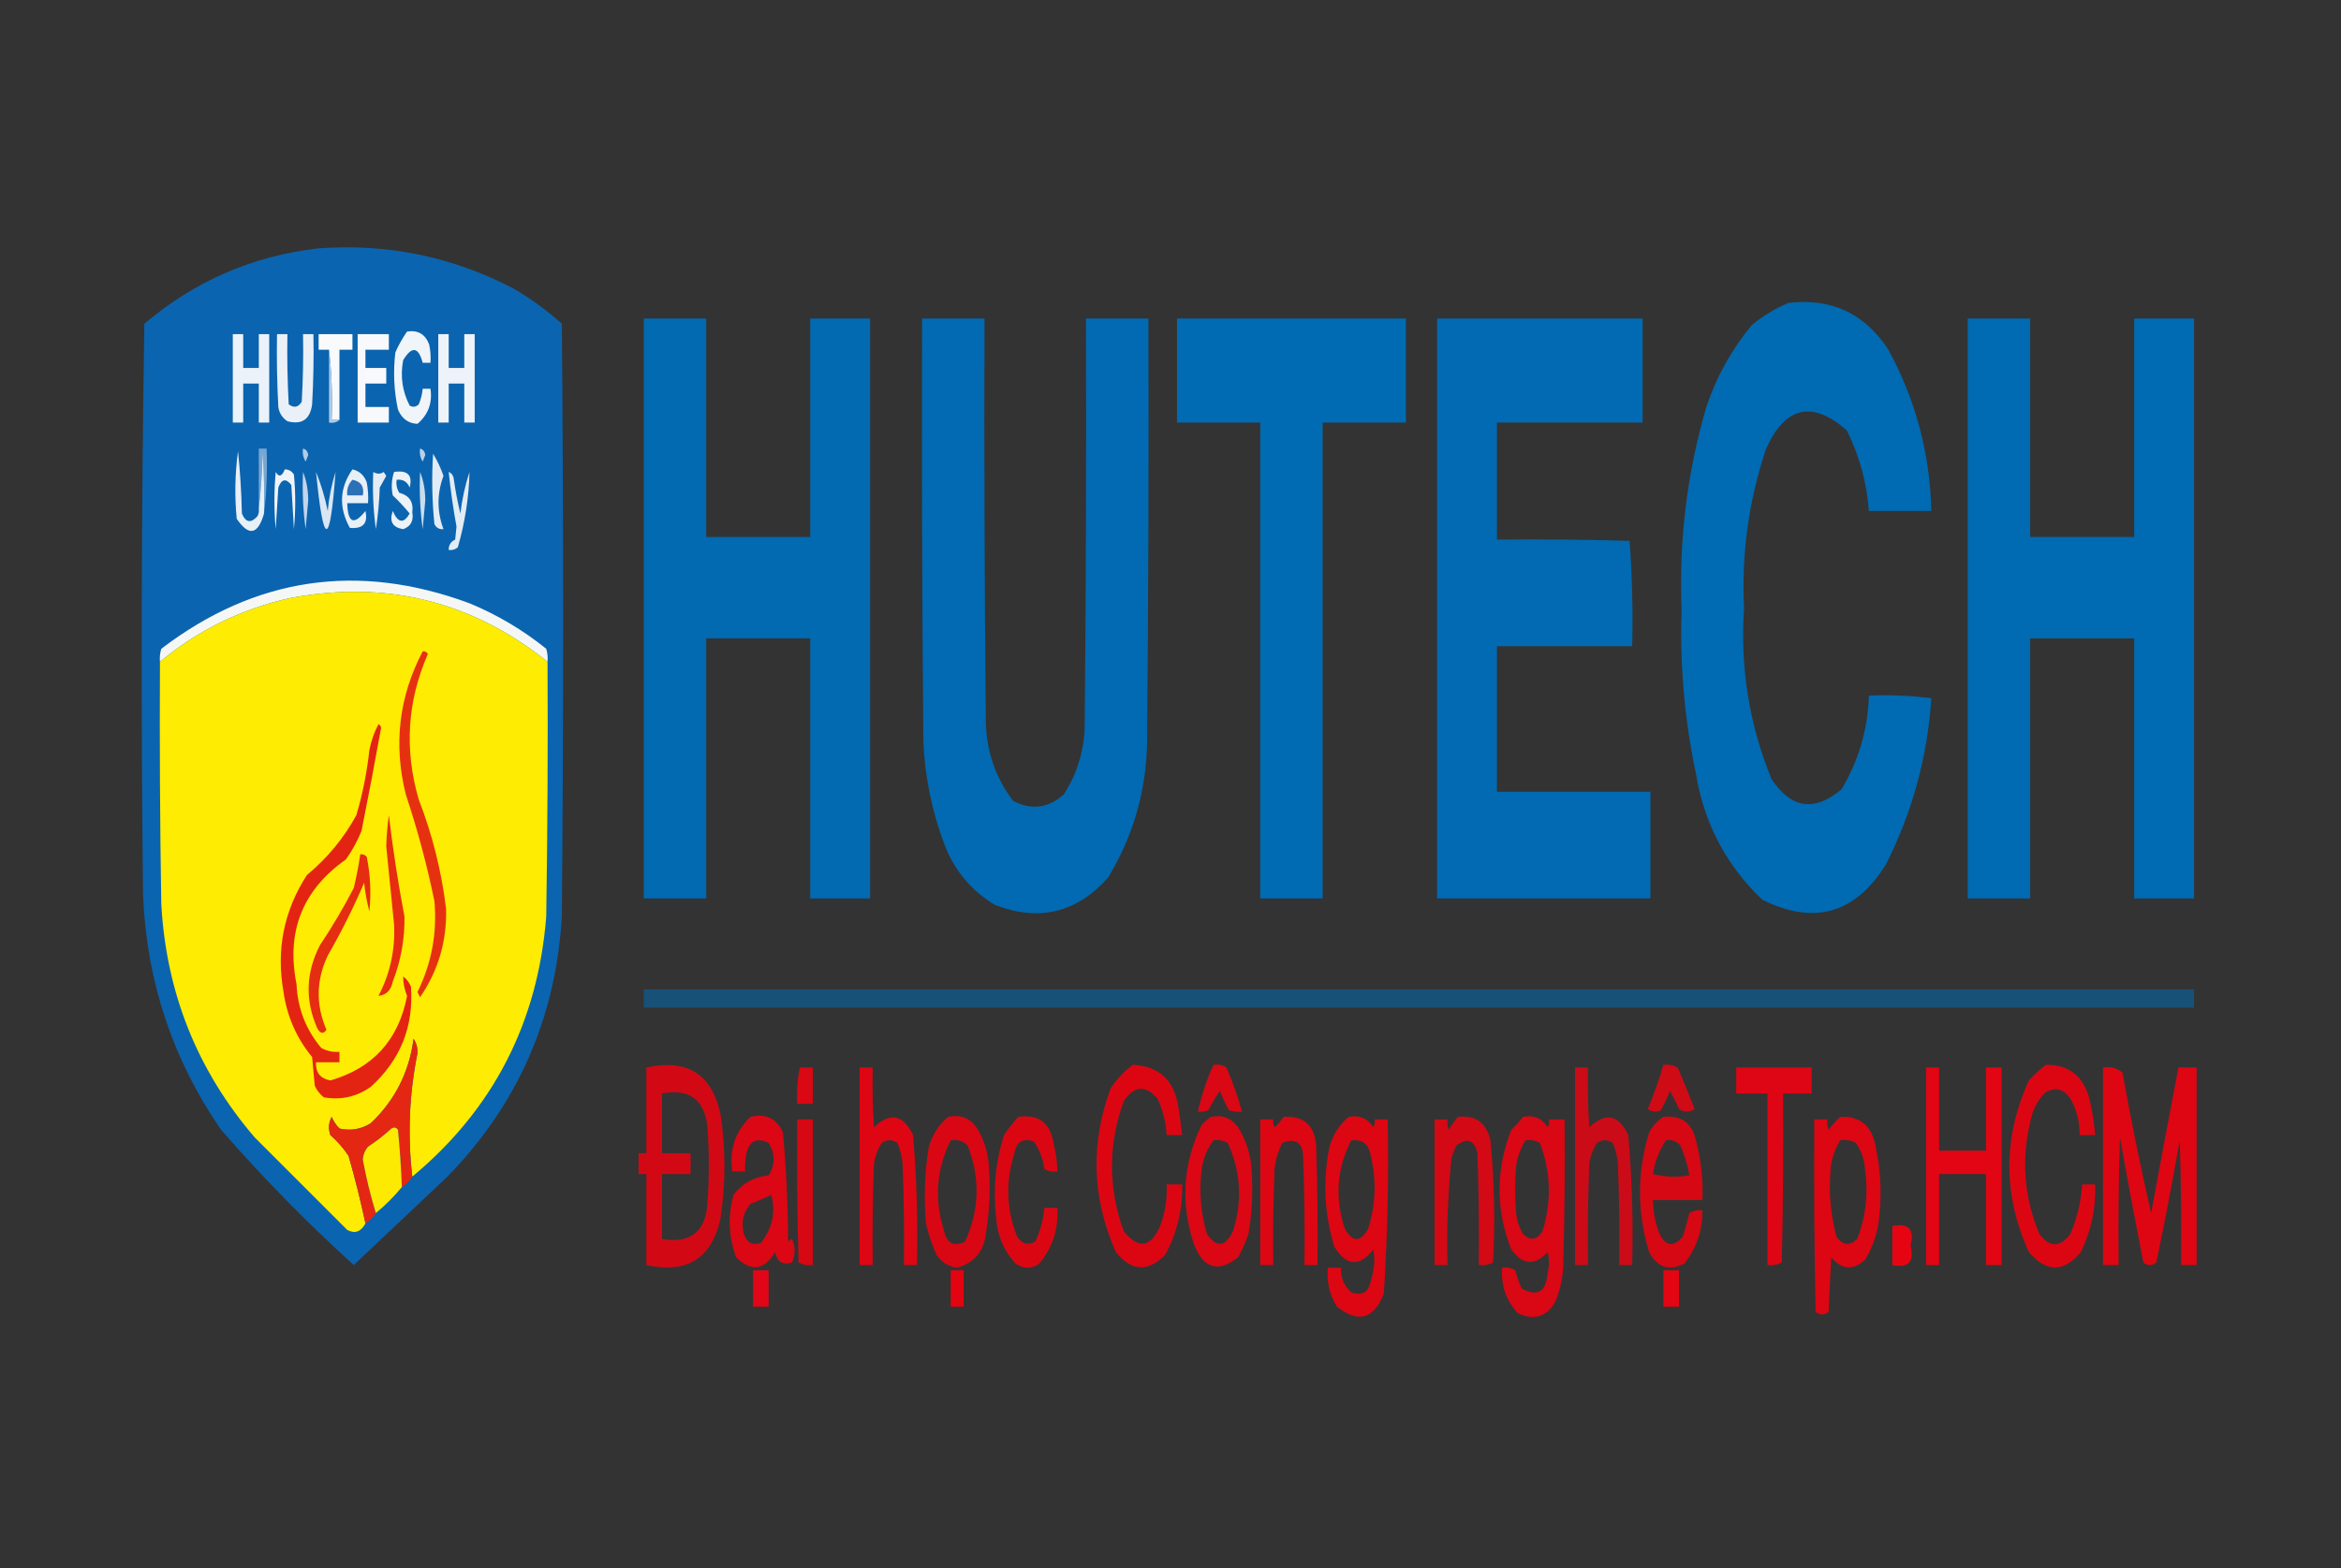 <?xml version="1.0" encoding="UTF-8"?>
<!DOCTYPE svg PUBLIC "-//W3C//DTD SVG 1.1//EN" "http://www.w3.org/Graphics/SVG/1.1/DTD/svg11.dtd">
<svg xmlns="http://www.w3.org/2000/svg" version="1.1" width="900px" height="603px" style="shape-rendering:geometricPrecision; text-rendering:geometricPrecision; image-rendering:optimizeQuality; fill-rule:evenodd; clip-rule:evenodd" xmlns:xlink="http://www.w3.org/1999/xlink">
<rect width="100%" height="100%" fill="#333333" stroke="none"/>
<g><path style="opacity:1" fill="#0b64af" d="M 122.5,95.5 C 149.008,93.568 174.008,98.735 197.5,111C 204.11,114.889 210.277,119.389 216,124.5C 216.667,200.5 216.667,276.5 216,352.5C 213.696,391.458 199.029,424.792 172,452.5C 160,463.833 148,475.167 136,486.5C 117.968,470.135 100.968,452.802 85,434.5C 66.409,407.512 56.409,377.512 55,344.5C 54.167,271.164 54.333,197.831 55.5,124.5C 74.922,108.029 97.255,98.362 122.5,95.5 Z"/></g>
<g><path style="opacity:0.992" fill="#006bb3" d="M 687.5,116.5 C 704.074,114.537 716.907,120.537 726,134.5C 736.487,153.779 741.987,174.446 742.5,196.5C 734.5,196.5 726.5,196.5 718.5,196.5C 717.693,185.603 714.859,175.27 710,165.5C 696.734,153.897 686.401,156.23 679,172.5C 672.302,192.446 669.468,212.946 670.5,234C 668.982,256.686 672.482,278.519 681,299.5C 688.596,311.013 697.596,312.347 708,303.5C 714.598,292.447 718.098,280.447 718.5,267.5C 726.528,267.169 734.528,267.502 742.5,268.5C 741.026,291.04 735.193,312.373 725,332.5C 713.216,351.388 697.383,355.888 677.5,346C 663.632,332.769 655.132,316.602 652,297.5C 647.612,276.728 645.778,255.728 646.5,234.5C 645.4,207.967 648.567,181.967 656,156.5C 659.889,144.887 665.722,134.387 673.5,125C 677.832,121.477 682.499,118.644 687.5,116.5 Z"/></g>
<g><path style="opacity:0.983" fill="#006bb3" d="M 247.5,122.5 C 255.5,122.5 263.5,122.5 271.5,122.5C 271.5,150.5 271.5,178.5 271.5,206.5C 284.833,206.5 298.167,206.5 311.5,206.5C 311.5,178.5 311.5,150.5 311.5,122.5C 319.167,122.5 326.833,122.5 334.5,122.5C 334.5,196.833 334.5,271.167 334.5,345.5C 326.833,345.5 319.167,345.5 311.5,345.5C 311.5,312.167 311.5,278.833 311.5,245.5C 298.167,245.5 284.833,245.5 271.5,245.5C 271.5,278.833 271.5,312.167 271.5,345.5C 263.5,345.5 255.5,345.5 247.5,345.5C 247.5,271.167 247.5,196.833 247.5,122.5 Z"/></g>
<g><path style="opacity:0.995" fill="#006bb3" d="M 756.5,122.5 C 764.5,122.5 772.5,122.5 780.5,122.5C 780.5,150.5 780.5,178.5 780.5,206.5C 793.833,206.5 807.167,206.5 820.5,206.5C 820.5,178.5 820.5,150.5 820.5,122.5C 828.167,122.5 835.833,122.5 843.5,122.5C 843.5,196.833 843.5,271.167 843.5,345.5C 835.833,345.5 828.167,345.5 820.5,345.5C 820.5,312.167 820.5,278.833 820.5,245.5C 807.167,245.5 793.833,245.5 780.5,245.5C 780.5,278.833 780.5,312.167 780.5,345.5C 772.5,345.5 764.5,345.5 756.5,345.5C 756.5,271.167 756.5,196.833 756.5,122.5 Z"/></g>
<g><path style="opacity:0.986" fill="#006bb3" d="M 354.5,122.5 C 362.5,122.5 370.5,122.5 378.5,122.5C 378.333,174.168 378.5,225.834 379,277.5C 379.212,288.874 382.712,299.041 389.5,308C 396.527,311.663 403.027,310.83 409,305.5C 413.866,297.902 416.532,289.569 417,280.5C 417.5,227.834 417.667,175.168 417.5,122.5C 425.5,122.5 433.5,122.5 441.5,122.5C 441.667,176.834 441.5,231.168 441,285.5C 440.645,304.267 435.645,321.6 426,337.5C 413.92,351.049 399.42,354.549 382.5,348C 373.3,342.448 366.8,334.615 363,324.5C 358.294,311.937 355.628,298.937 355,285.5C 354.5,231.168 354.333,176.834 354.5,122.5 Z"/></g>
<g><path style="opacity:1" fill="#006bb3" d="M 452.5,122.5 C 481.833,122.5 511.167,122.5 540.5,122.5C 540.5,135.833 540.5,149.167 540.5,162.5C 529.833,162.5 519.167,162.5 508.5,162.5C 508.5,223.5 508.5,284.5 508.5,345.5C 500.5,345.5 492.5,345.5 484.5,345.5C 484.5,284.5 484.5,223.5 484.5,162.5C 473.833,162.5 463.167,162.5 452.5,162.5C 452.5,149.167 452.5,135.833 452.5,122.5 Z"/></g>
<g><path style="opacity:0.985" fill="#006bb3" d="M 552.5,122.5 C 578.833,122.5 605.167,122.5 631.5,122.5C 631.5,135.833 631.5,149.167 631.5,162.5C 612.833,162.5 594.167,162.5 575.5,162.5C 575.5,177.5 575.5,192.5 575.5,207.5C 592.503,207.333 609.503,207.5 626.5,208C 627.49,221.421 627.823,234.921 627.5,248.5C 610.167,248.5 592.833,248.5 575.5,248.5C 575.5,267.167 575.5,285.833 575.5,304.5C 595.167,304.5 614.833,304.5 634.5,304.5C 634.5,318.167 634.5,331.833 634.5,345.5C 607.167,345.5 579.833,345.5 552.5,345.5C 552.5,271.167 552.5,196.833 552.5,122.5 Z"/></g>
<g><path style="opacity:1" fill="#f0f5fa" d="M 156.5,127.5 C 160.683,126.846 163.516,128.512 165,132.5C 165.497,134.81 165.663,137.143 165.5,139.5C 164.5,139.5 163.5,139.5 162.5,139.5C 160.849,133.342 158.349,133.009 155,138.5C 153.831,144.673 154.664,150.507 157.5,156C 158.784,156.684 159.951,156.517 161,155.5C 161.813,153.564 162.313,151.564 162.5,149.5C 163.5,149.5 164.5,149.5 165.5,149.5C 166.29,154.969 164.623,159.469 160.5,163C 156.984,162.851 154.484,161.017 153,157.5C 151.443,150.247 151.11,142.914 152,135.5C 153.245,132.676 154.745,130.009 156.5,127.5 Z"/></g>
<g><path style="opacity:1" fill="#ecf2f9" d="M 89.5,128.5 C 90.833,128.5 92.167,128.5 93.5,128.5C 93.5,132.833 93.5,137.167 93.5,141.5C 95.5,141.5 97.5,141.5 99.5,141.5C 99.5,137.167 99.5,132.833 99.5,128.5C 100.833,128.5 102.167,128.5 103.5,128.5C 103.5,139.833 103.5,151.167 103.5,162.5C 102.167,162.5 100.833,162.5 99.5,162.5C 99.5,157.5 99.5,152.5 99.5,147.5C 97.5,147.5 95.5,147.5 93.5,147.5C 93.5,152.5 93.5,157.5 93.5,162.5C 92.167,162.5 90.833,162.5 89.5,162.5C 89.5,151.167 89.5,139.833 89.5,128.5 Z"/></g>
<g><path style="opacity:1" fill="#e9f0f7" d="M 106.5,128.5 C 107.833,128.5 109.167,128.5 110.5,128.5C 110.334,137.506 110.5,146.506 111,155.5C 113.022,156.991 114.688,156.658 116,154.5C 116.5,145.84 116.666,137.173 116.5,128.5C 117.833,128.5 119.167,128.5 120.5,128.5C 120.666,137.506 120.5,146.506 120,155.5C 119.218,161.295 116.051,163.462 110.5,162C 108.513,160.681 107.346,158.848 107,156.5C 106.5,147.173 106.334,137.839 106.5,128.5 Z"/></g>
<g><path style="opacity:1" fill="#f8fafc" d="M 130.5,161.5 C 129.5,161.5 128.5,161.5 127.5,161.5C 127.827,152.318 127.493,143.318 126.5,134.5C 125.167,134.5 123.833,134.5 122.5,134.5C 122.5,132.5 122.5,130.5 122.5,128.5C 126.833,128.5 131.167,128.5 135.5,128.5C 135.5,130.5 135.5,132.5 135.5,134.5C 133.833,134.5 132.167,134.5 130.5,134.5C 130.5,143.5 130.5,152.5 130.5,161.5 Z"/></g>
<g><path style="opacity:1" fill="#f7f9fc" d="M 137.5,128.5 C 141.5,128.5 145.5,128.5 149.5,128.5C 149.5,130.5 149.5,132.5 149.5,134.5C 146.5,134.5 143.5,134.5 140.5,134.5C 140.5,136.833 140.5,139.167 140.5,141.5C 143.167,141.5 145.833,141.5 148.5,141.5C 148.5,143.5 148.5,145.5 148.5,147.5C 145.833,147.5 143.167,147.5 140.5,147.5C 140.5,150.5 140.5,153.5 140.5,156.5C 143.5,156.5 146.5,156.5 149.5,156.5C 149.5,158.5 149.5,160.5 149.5,162.5C 145.5,162.5 141.5,162.5 137.5,162.5C 137.5,151.167 137.5,139.833 137.5,128.5 Z"/></g>
<g><path style="opacity:1" fill="#edf3f9" d="M 168.5,128.5 C 169.833,128.5 171.167,128.5 172.5,128.5C 172.5,132.833 172.5,137.167 172.5,141.5C 174.5,141.5 176.5,141.5 178.5,141.5C 178.5,137.167 178.5,132.833 178.5,128.5C 179.833,128.5 181.167,128.5 182.5,128.5C 182.5,139.833 182.5,151.167 182.5,162.5C 181.167,162.5 179.833,162.5 178.5,162.5C 178.5,157.5 178.5,152.5 178.5,147.5C 176.5,147.5 174.5,147.5 172.5,147.5C 172.5,152.5 172.5,157.5 172.5,162.5C 171.167,162.5 169.833,162.5 168.5,162.5C 168.5,151.167 168.5,139.833 168.5,128.5 Z"/></g>
<g><path style="opacity:1" fill="#b0cbe6" d="M 126.5,134.5 C 127.493,143.318 127.827,152.318 127.5,161.5C 128.5,161.5 129.5,161.5 130.5,161.5C 129.432,162.434 128.099,162.768 126.5,162.5C 126.5,153.167 126.5,143.833 126.5,134.5 Z"/></g>
<g><path style="opacity:1" fill="#76a7d3" d="M 101.5,197.5 C 101.666,189.493 101.5,181.493 101,173.5C 100.829,181.011 100.329,188.345 99.5,195.5C 99.5,187.833 99.5,180.167 99.5,172.5C 100.5,172.5 101.5,172.5 102.5,172.5C 102.826,181.017 102.493,189.35 101.5,197.5 Z"/></g>
<g><path style="opacity:1" fill="#b3cce6" d="M 116.5,172.5 C 117.649,172.791 118.316,173.624 118.5,175C 118.167,175.833 117.833,176.667 117.5,177.5C 116.548,175.955 116.215,174.288 116.5,172.5 Z"/></g>
<g><path style="opacity:1" fill="#b8d1e8" d="M 161.5,172.5 C 162.649,172.791 163.316,173.624 163.5,175C 163.167,175.833 162.833,176.667 162.5,177.5C 161.548,175.955 161.215,174.288 161.5,172.5 Z"/></g>
<g><path style="opacity:1" fill="#e3ecf6" d="M 166.5,174.5 C 168.061,177.018 169.394,179.851 170.5,183C 167.957,189.829 167.957,196.663 170.5,203.5C 168.876,203.64 167.71,202.973 167,201.5C 166.102,192.447 165.935,183.447 166.5,174.5 Z"/></g>
<g><path style="opacity:1" fill="#eff4fa" d="M 109.5,180.5 C 111.017,180.511 112.184,181.177 113,182.5C 113.667,189.5 113.667,196.5 113,203.5C 112.667,197.833 112.333,192.167 112,186.5C 109.918,183.85 108.251,184.184 107,187.5C 106.667,192.833 106.333,198.167 106,203.5C 105.333,196.167 105.333,188.833 106,181.5C 107.217,183.612 108.383,183.279 109.5,180.5 Z"/></g>
<g><path style="opacity:1" fill="#c1d5eb" d="M 116.5,181.5 C 117.822,184.768 118.489,188.435 118.5,192.5C 118.167,196.167 117.833,199.833 117.5,203.5C 116.503,196.197 116.169,188.863 116.5,181.5 Z"/></g>
<g><path style="opacity:1" fill="#c9dded" d="M 161.5,181.5 C 162.822,184.768 163.489,188.435 163.5,192.5C 163.167,196.167 162.833,199.833 162.5,203.5C 161.503,196.197 161.169,188.863 161.5,181.5 Z"/></g>
<g><path style="opacity:1" fill="#e7eff7" d="M 135.5,180.5 C 138.168,181.099 140.002,182.766 141,185.5C 141.497,188.146 141.664,190.813 141.5,193.5C 138.833,193.5 136.167,193.5 133.5,193.5C 133.721,201.123 136.054,202.123 140.5,196.5C 141.533,201.305 139.533,203.471 134.5,203C 130.171,195.177 130.504,187.677 135.5,180.5 Z"/></g>
<g><path style="opacity:1" fill="#2c70b6" d="M 135.5,184.5 C 138.776,185.122 140.109,187.122 139.5,190.5C 137.5,190.5 135.5,190.5 133.5,190.5C 133.253,188.142 133.919,186.142 135.5,184.5 Z"/></g>
<g><path style="opacity:1" fill="#ebf2f8" d="M 151.5,181.5 C 156.714,180.711 158.714,182.711 157.5,187.5C 156.579,185.244 154.912,184.244 152.5,184.5C 152.215,186.288 152.548,187.955 153.5,189.5C 157.38,190.544 159.047,193.044 158.5,197C 159.101,200.271 157.934,202.438 155,203.5C 150.918,202.841 149.584,200.508 151,196.5C 152.997,201.146 155.164,201.479 157.5,197.5C 155.523,195.071 153.356,192.738 151,190.5C 150.366,187.445 150.532,184.445 151.5,181.5 Z"/></g>
<g><path style="opacity:1" fill="#e4ecf6" d="M 143.5,181.5 C 144.94,182.363 146.274,182.363 147.5,181.5C 147.833,182 148.167,182.5 148.5,183C 147.683,184.49 146.85,185.99 146,187.5C 145.829,192.864 145.329,198.198 144.5,203.5C 143.503,196.197 143.169,188.863 143.5,181.5 Z"/></g>
<g><path style="opacity:1" fill="#e7eff7" d="M 99.5,195.5 C 100.329,188.345 100.829,181.011 101,173.5C 101.5,181.493 101.666,189.493 101.5,197.5C 99.159,205.682 95.659,206.348 91,199.5C 90.168,190.814 90.335,182.147 91.5,173.5C 92.332,181.479 92.832,189.479 93,197.5C 94.478,200.993 96.478,201.326 99,198.5C 99.483,197.552 99.65,196.552 99.5,195.5 Z"/></g>
<g><path style="opacity:1" fill="#e2ecf5" d="M 172.5,181.5 C 173.693,181.97 174.36,182.97 174.5,184.5C 175.118,188.876 175.952,193.21 177,197.5C 177.633,192.028 178.8,186.695 180.5,181.5C 180.278,191.21 178.778,200.877 176,210.5C 174.989,211.337 173.822,211.67 172.5,211.5C 172.461,209.641 173.294,208.308 175,207.5C 175.167,205.833 175.333,204.167 175.5,202.5C 174.22,195.539 173.22,188.539 172.5,181.5 Z"/></g>
<g><path style="opacity:1" fill="#dae6f3" d="M 121.5,181.5 C 123.411,186.2 124.911,191.2 126,196.5C 126.465,191.369 127.465,186.369 129,181.5C 126.866,210.776 124.366,210.776 121.5,181.5 Z"/></g>
<g><path style="opacity:1" fill="#f5f7f6" d="M 210.5,254.5 C 181.419,231.177 148.419,223.01 111.5,230C 92.767,234.201 76.1,242.368 61.5,254.5C 61.34,252.801 61.507,251.134 62,249.5C 98.139,221.959 137.639,216.125 180.5,232C 191.209,236.435 201.042,242.268 210,249.5C 210.494,251.134 210.66,252.801 210.5,254.5 Z"/></g>
<g><path style="opacity:1" fill="#feec02" d="M 210.5,254.5 C 210.667,287.168 210.5,319.835 210,352.5C 206.771,393.297 189.605,426.631 158.5,452.5C 156.654,436.537 157.32,420.704 160.5,405C 160.577,402.949 160.077,401.116 159,399.5C 157.328,412.345 151.828,423.179 142.5,432C 138.782,434.298 134.782,434.965 130.5,434C 129.228,432.693 128.228,431.193 127.5,429.5C 126.353,431.765 126.186,434.098 127,436.5C 129.648,438.82 131.981,441.486 134,444.5C 136.485,453.105 138.651,461.772 140.5,470.5C 138.782,473.715 136.449,474.548 133.5,473C 121.667,461.167 109.833,449.333 98,437.5C 75.843,411.722 63.843,381.722 62,347.5C 61.5,316.502 61.333,285.502 61.5,254.5C 76.1,242.368 92.767,234.201 111.5,230C 148.419,223.01 181.419,231.177 210.5,254.5 Z"/></g>
<g><path style="opacity:1" fill="#e63111" d="M 162.5,250.5 C 163.376,250.369 164.043,250.702 164.5,251.5C 156.556,269.696 155.39,288.363 161,307.5C 166.262,321.107 169.762,335.107 171.5,349.5C 171.811,361.977 168.477,373.311 161.5,383.5C 161.167,382.833 160.833,382.167 160.5,381.5C 165.947,370.434 168.113,358.767 167,346.5C 164.154,332.626 160.487,318.96 156,305.5C 151.204,286.254 153.371,267.921 162.5,250.5 Z"/></g>
<g><path style="opacity:1" fill="#e42412" d="M 145.5,278.5 C 146.097,278.735 146.43,279.235 146.5,280C 144.123,293.183 141.623,306.349 139,319.5C 137.435,323.4 135.435,327.066 133,330.5C 116.296,342.259 109.963,358.259 114,378.5C 114.43,387.8 117.597,395.967 123.5,403C 125.677,404.202 128.011,404.702 130.5,404.5C 130.5,405.833 130.5,407.167 130.5,408.5C 127.5,408.5 124.5,408.5 121.5,408.5C 121.285,412.451 123.118,414.784 127,415.5C 143.419,410.743 153.253,399.91 156.5,383C 155.497,380.532 154.997,378.032 155,375.5C 156.385,376.551 157.385,377.884 158,379.5C 159.078,394.844 153.911,407.678 142.5,418C 137.067,421.809 131.067,423.143 124.5,422C 122.951,420.786 121.785,419.286 121,417.5C 120.667,413.833 120.333,410.167 120,406.5C 114.021,399.244 110.354,390.91 109,381.5C 106.117,365.249 109.117,350.249 118,336.5C 125.843,329.998 132.177,322.332 137,313.5C 139.419,305.317 141.086,296.984 142,288.5C 142.679,284.961 143.846,281.628 145.5,278.5 Z"/></g>
<g><path style="opacity:1" fill="#e62c11" d="M 149.5,313.5 C 151.018,326.451 153.018,339.451 155.5,352.5C 155.624,361.136 154.124,369.469 151,377.5C 150.327,380.808 148.494,382.642 145.5,383C 149.987,374.403 151.987,365.236 151.5,355.5C 150.505,345.512 149.505,335.512 148.5,325.5C 148.613,321.465 148.946,317.465 149.5,313.5 Z"/></g>
<g><path style="opacity:1" fill="#e52d11" d="M 138.5,328.5 C 139.496,328.414 140.329,328.748 141,329.5C 142.397,336.452 142.73,343.452 142,350.5C 141.055,346.886 140.388,343.219 140,339.5C 135.876,349.081 131.209,358.414 126,367.5C 121.537,376.923 121.371,386.423 125.5,396C 124.352,397.726 123.185,397.559 122,395.5C 117.23,384.72 117.563,374.053 123,363.5C 127.732,356.427 132.065,349.094 136,341.5C 137.05,337.197 137.884,332.863 138.5,328.5 Z"/></g>
<g><path style="opacity:0.529" fill="#006cb4" d="M 247.5,380.5 C 446.167,380.5 644.833,380.5 843.5,380.5C 843.5,382.833 843.5,385.167 843.5,387.5C 644.833,387.5 446.167,387.5 247.5,387.5C 247.5,385.167 247.5,382.833 247.5,380.5 Z"/></g>
<g><path style="opacity:1" fill="#e42712" d="M 158.5,452.5 C 157.5,454.167 156.167,455.5 154.5,456.5C 154.221,449.156 153.721,441.823 153,434.5C 152.282,433.549 151.449,433.383 150.5,434C 147.681,436.575 144.681,438.908 141.5,441C 140.282,442.438 139.615,444.105 139.5,446C 140.805,453.052 142.472,459.885 144.5,466.5C 143.5,468.167 142.167,469.5 140.5,470.5C 138.651,461.772 136.485,453.105 134,444.5C 131.981,441.486 129.648,438.82 127,436.5C 126.186,434.098 126.353,431.765 127.5,429.5C 128.228,431.193 129.228,432.693 130.5,434C 134.782,434.965 138.782,434.298 142.5,432C 151.828,423.179 157.328,412.345 159,399.5C 160.077,401.116 160.577,402.949 160.5,405C 157.32,420.704 156.654,436.537 158.5,452.5 Z"/></g>
<g><path style="opacity:0.954" fill="#e40512" d="M 786.5,409.5 C 794.869,409.348 800.369,413.348 803,421.5C 804.267,426.435 805.1,431.435 805.5,436.5C 803.5,436.5 801.5,436.5 799.5,436.5C 799.588,431.517 798.421,426.851 796,422.5C 793.469,418.798 790.302,417.965 786.5,420C 783.769,422.626 781.936,425.793 781,429.5C 776.946,444.877 777.946,459.877 784,474.5C 788,479.833 792,479.833 796,474.5C 798.559,468.417 800.059,462.084 800.5,455.5C 802.167,455.5 803.833,455.5 805.5,455.5C 805.775,464.623 803.942,473.29 800,481.5C 793.37,489.399 786.703,489.399 780,481.5C 770,459.5 770,437.5 780,415.5C 782.063,413.266 784.229,411.266 786.5,409.5 Z"/></g>
<g><path style="opacity:0.896" fill="#e40512" d="M 248.5,410.5 C 264.201,407.084 273.701,413.084 277,428.5C 279,441.833 279,455.167 277,468.5C 273.701,483.916 264.201,489.916 248.5,486.5C 248.5,474.833 248.5,463.167 248.5,451.5C 247.5,451.5 246.5,451.5 245.5,451.5C 245.5,448.833 245.5,446.167 245.5,443.5C 246.5,443.5 247.5,443.5 248.5,443.5C 248.5,432.5 248.5,421.5 248.5,410.5 Z M 254.5,420.5 C 265.033,418.535 270.867,422.869 272,433.5C 272.667,443.167 272.667,452.833 272,462.5C 271.342,473.659 265.509,478.326 254.5,476.5C 254.5,468.167 254.5,459.833 254.5,451.5C 258.167,451.5 261.833,451.5 265.5,451.5C 265.5,448.833 265.5,446.167 265.5,443.5C 261.833,443.5 258.167,443.5 254.5,443.5C 254.5,435.833 254.5,428.167 254.5,420.5 Z"/></g>
<g><path style="opacity:0.953" fill="#e40512" d="M 435.5,409.5 C 445.496,409.986 451.33,415.319 453,425.5C 453.548,429.17 454.048,432.837 454.5,436.5C 452.5,436.5 450.5,436.5 448.5,436.5C 448.276,431.603 447.109,426.936 445,422.5C 440.366,417.137 436.032,417.47 432,423.5C 426,440.167 426,456.833 432,473.5C 437.722,480.485 442.389,479.818 446,471.5C 447.962,466.344 448.795,461.011 448.5,455.5C 450.5,455.5 452.5,455.5 454.5,455.5C 454.682,465.077 452.516,474.077 448,482.5C 441.364,489.313 435.031,488.979 429,481.5C 419.812,460.805 419.145,439.805 427,418.5C 429.362,414.973 432.196,411.973 435.5,409.5 Z"/></g>
<g><path style="opacity:0.923" fill="#e60512" d="M 466.5,409.5 C 468.288,409.215 469.955,409.548 471.5,410.5C 473.905,416.051 475.905,421.717 477.5,427.5C 475.801,427.66 474.134,427.494 472.5,427C 471.144,424.602 469.977,422.102 469,419.5C 467.374,421.917 465.874,424.417 464.5,427C 463.207,427.49 461.873,427.657 460.5,427.5C 461.899,421.303 463.899,415.303 466.5,409.5 Z"/></g>
<g><path style="opacity:0.887" fill="#e20612" d="M 639.5,409.5 C 641.467,409.261 643.301,409.594 645,410.5C 647.264,415.793 649.431,421.127 651.5,426.5C 649.5,427.833 647.5,427.833 645.5,426.5C 644.423,424.088 643.256,421.754 642,419.5C 641.023,422.102 639.856,424.602 638.5,427C 636.741,427.798 635.074,427.631 633.5,426.5C 635.8,420.909 637.8,415.242 639.5,409.5 Z"/></g>
<g><path style="opacity:0.967" fill="#e30512" d="M 808.5,410.5 C 811.394,410.042 813.894,410.709 816,412.5C 819.247,430.666 822.914,448.666 827,466.5C 830.438,447.808 833.938,429.142 837.5,410.5C 839.833,410.5 842.167,410.5 844.5,410.5C 844.5,435.833 844.5,461.167 844.5,486.5C 842.5,486.5 840.5,486.5 838.5,486.5C 838.667,470.497 838.5,454.497 838,438.5C 835.257,454.217 832.257,469.884 829,485.5C 827.333,486.833 825.667,486.833 824,485.5C 820.871,469.524 817.871,453.524 815,437.5C 814.5,453.83 814.333,470.163 814.5,486.5C 812.5,486.5 810.5,486.5 808.5,486.5C 808.5,461.167 808.5,435.833 808.5,410.5 Z"/></g>
<g><path style="opacity:0.859" fill="#e40513" d="M 605.5,410.5 C 607.167,410.5 608.833,410.5 610.5,410.5C 610.334,418.174 610.5,425.841 611,433.5C 617.271,427.602 622.271,428.602 626,436.5C 627.425,453.118 627.925,469.785 627.5,486.5C 625.833,486.5 624.167,486.5 622.5,486.5C 622.667,473.496 622.5,460.496 622,447.5C 621.759,444.711 621.092,442.044 620,439.5C 618,438.167 616,438.167 614,439.5C 612.438,441.957 611.438,444.624 611,447.5C 610.5,460.496 610.333,473.496 610.5,486.5C 608.833,486.5 607.167,486.5 605.5,486.5C 605.5,461.167 605.5,435.833 605.5,410.5 Z"/></g>
<g><path style="opacity:0.966" fill="#e30514" d="M 667.5,410.5 C 677.167,410.5 686.833,410.5 696.5,410.5C 696.5,413.833 696.5,417.167 696.5,420.5C 692.833,420.5 689.167,420.5 685.5,420.5C 685.667,442.169 685.5,463.836 685,485.5C 683.301,486.406 681.467,486.739 679.5,486.5C 679.5,464.5 679.5,442.5 679.5,420.5C 675.5,420.5 671.5,420.5 667.5,420.5C 667.5,417.167 667.5,413.833 667.5,410.5 Z"/></g>
<g><path style="opacity:0.931" fill="#e50611" d="M 307.5,410.5 C 309.167,410.5 310.833,410.5 312.5,410.5C 312.5,415.167 312.5,419.833 312.5,424.5C 310.5,424.5 308.5,424.5 306.5,424.5C 306.226,419.737 306.559,415.07 307.5,410.5 Z"/></g>
<g><path style="opacity:0.966" fill="#e40512" d="M 330.5,410.5 C 332.167,410.5 333.833,410.5 335.5,410.5C 335.334,418.174 335.5,425.841 336,433.5C 342.271,427.602 347.271,428.602 351,436.5C 352.425,453.118 352.925,469.785 352.5,486.5C 350.833,486.5 349.167,486.5 347.5,486.5C 347.667,473.496 347.5,460.496 347,447.5C 346.759,444.711 346.092,442.044 345,439.5C 343,438.167 341,438.167 339,439.5C 337.438,441.957 336.438,444.624 336,447.5C 335.5,460.496 335.333,473.496 335.5,486.5C 333.833,486.5 332.167,486.5 330.5,486.5C 330.5,461.167 330.5,435.833 330.5,410.5 Z"/></g>
<g><path style="opacity:0.985" fill="#e40513" d="M 740.5,410.5 C 742.167,410.5 743.833,410.5 745.5,410.5C 745.5,421.167 745.5,431.833 745.5,442.5C 751.5,442.5 757.5,442.5 763.5,442.5C 763.5,431.833 763.5,421.167 763.5,410.5C 765.5,410.5 767.5,410.5 769.5,410.5C 769.5,435.833 769.5,461.167 769.5,486.5C 767.5,486.5 765.5,486.5 763.5,486.5C 763.5,474.833 763.5,463.167 763.5,451.5C 757.5,451.5 751.5,451.5 745.5,451.5C 745.5,463.167 745.5,474.833 745.5,486.5C 743.833,486.5 742.167,486.5 740.5,486.5C 740.5,461.167 740.5,435.833 740.5,410.5 Z"/></g>
<g><path style="opacity:0.948" fill="#e40512" d="M 288.5,429.5 C 294.392,428.073 298.559,430.073 301,435.5C 302.262,449.445 302.929,463.445 303,477.5C 303.414,477.043 303.914,476.709 304.5,476.5C 305.833,479.5 305.833,482.5 304.5,485.5C 300.959,486.639 298.793,485.306 298,481.5C 293.814,488.538 288.814,489.205 283,483.5C 280.092,475.631 279.759,467.631 282,459.5C 285.324,455.084 289.824,452.584 295.5,452C 298.065,447.934 298.065,443.767 295.5,439.5C 290.972,437.383 288.138,438.717 287,443.5C 286.503,445.81 286.337,448.143 286.5,450.5C 284.833,450.5 283.167,450.5 281.5,450.5C 280.323,442.16 282.657,435.16 288.5,429.5 Z M 296.5,459.5 C 298.287,466.202 296.954,472.369 292.5,478C 289.196,479.042 287.029,477.875 286,474.5C 284.849,470.171 285.682,466.338 288.5,463C 291.309,461.907 293.976,460.74 296.5,459.5 Z"/></g>
<g><path style="opacity:0.946" fill="#e40512" d="M 465.5,429.5 C 469.909,428.618 473.409,429.952 476,433.5C 478.65,437.78 480.316,442.447 481,447.5C 481.807,456.546 481.474,465.546 480,474.5C 478.941,477.618 477.608,480.618 476,483.5C 468.378,489.555 462.711,487.889 459,478.5C 453.777,462.738 454.777,447.405 462,432.5C 463.145,431.364 464.312,430.364 465.5,429.5 Z M 466.5,438.5 C 468.467,438.261 470.301,438.594 472,439.5C 477.037,450.545 477.703,461.878 474,473.5C 471.008,479.596 467.675,479.93 464,474.5C 461.601,466.328 460.934,457.994 462,449.5C 462.634,445.419 464.134,441.752 466.5,438.5 Z"/></g>
<g><path style="opacity:0.957" fill="#e40512" d="M 493.5,429.5 C 501.177,429.003 505.343,432.669 506,440.5C 506.5,455.83 506.667,471.163 506.5,486.5C 504.833,486.5 503.167,486.5 501.5,486.5C 501.667,472.829 501.5,459.163 501,445.5C 501.025,439.499 498.358,437.499 493,439.5C 491.395,442.648 490.395,445.981 490,449.5C 489.5,461.829 489.333,474.162 489.5,486.5C 487.833,486.5 486.167,486.5 484.5,486.5C 484.5,467.833 484.5,449.167 484.5,430.5C 486.167,430.5 487.833,430.5 489.5,430.5C 489.351,431.552 489.517,432.552 490,433.5C 491.376,432.295 492.542,430.962 493.5,429.5 Z"/></g>
<g><path style="opacity:0.918" fill="#e40512" d="M 639.5,429.5 C 646.288,428.78 650.454,431.78 652,438.5C 653.977,446.039 654.811,453.706 654.5,461.5C 648.167,461.5 641.833,461.5 635.5,461.5C 635.536,465.979 636.369,470.312 638,474.5C 640.477,479.368 643.477,479.701 647,475.5C 647.897,472.51 648.731,469.51 649.5,466.5C 651.045,465.548 652.712,465.215 654.5,465.5C 654.536,473.212 652.202,480.046 647.5,486C 641.54,488.868 637.04,487.368 634,481.5C 629.333,466.167 629.333,450.833 634,435.5C 635.36,432.977 637.193,430.977 639.5,429.5 Z M 640.5,438.5 C 642.722,438.178 644.556,438.845 646,440.5C 647.644,444.22 648.81,448.053 649.5,452C 644.798,452.828 640.131,452.662 635.5,451.5C 636.196,446.739 637.862,442.406 640.5,438.5 Z"/></g>
<g><path style="opacity:0.919" fill="#e40511" d="M 306.5,430.5 C 308.5,430.5 310.5,430.5 312.5,430.5C 312.5,449.167 312.5,467.833 312.5,486.5C 310.533,486.739 308.699,486.406 307,485.5C 306.5,467.17 306.333,448.836 306.5,430.5 Z"/></g>
<g><path style="opacity:0.939" fill="#e40512" d="M 364.5,429.5 C 369.543,428.431 373.377,430.097 376,434.5C 378.133,438.232 379.466,442.232 380,446.5C 380.886,455.895 380.553,465.228 379,474.5C 378.158,481.334 374.491,485.668 368,487.5C 364.575,487.081 361.909,485.414 360,482.5C 358.268,478.637 356.934,474.637 356,470.5C 355.141,460.781 355.474,451.115 357,441.5C 358.247,436.663 360.747,432.663 364.5,429.5 Z M 365.5,438.5 C 368.044,438.104 370.211,438.771 372,440.5C 376.901,452.981 376.568,465.315 371,477.5C 366.709,479.565 364.043,478.232 363,473.5C 359.103,461.392 359.936,449.726 365.5,438.5 Z"/></g>
<g><path style="opacity:0.94" fill="#e40512" d="M 391.5,429.5 C 399.244,428.406 403.744,431.74 405,439.5C 405.936,443.114 406.436,446.78 406.5,450.5C 404.712,450.785 403.045,450.452 401.5,449.5C 400.97,445.649 399.637,442.149 397.5,439C 393.276,437.55 390.776,439.05 390,443.5C 386.526,454.287 386.86,464.954 391,475.5C 392.786,478.362 395.119,479.028 398,477.5C 399.949,473.371 401.116,469.037 401.5,464.5C 403.167,464.5 404.833,464.5 406.5,464.5C 406.977,472.648 404.644,479.814 399.5,486C 396.5,488 393.5,488 390.5,486C 385.955,481.072 383.455,475.239 383,468.5C 381.693,457.588 382.693,446.921 386,436.5C 387.666,434.004 389.5,431.671 391.5,429.5 Z"/></g>
<g><path style="opacity:0.959" fill="#e40512" d="M 518.5,429.5 C 522.594,428.705 525.761,430.038 528,433.5C 528.483,432.552 528.649,431.552 528.5,430.5C 530.167,430.5 531.833,430.5 533.5,430.5C 533.946,452.878 533.446,475.211 532,497.5C 528.195,507.325 522.195,508.991 514,502.5C 511.133,497.901 509.966,492.901 510.5,487.5C 512.167,487.5 513.833,487.5 515.5,487.5C 515.389,491.349 516.722,494.516 519.5,497C 523.752,498.414 526.252,496.914 527,492.5C 528.325,488.572 528.658,484.572 528,480.5C 522.67,487.311 517.67,486.977 513,479.5C 509.19,467.022 508.524,454.356 511,441.5C 512.276,436.589 514.776,432.589 518.5,429.5 Z M 519.5,438.5 C 523.825,438.102 526.325,440.102 527,444.5C 529.23,453.937 528.897,463.27 526,472.5C 523,477.833 520,477.833 517,472.5C 513.095,460.708 513.928,449.374 519.5,438.5 Z"/></g>
<g><path style="opacity:0.897" fill="#e50512" d="M 560.5,429.5 C 567.271,428.759 571.437,431.759 573,438.5C 574.508,454.137 574.841,469.803 574,485.5C 572.301,486.406 570.467,486.739 568.5,486.5C 568.667,472.163 568.5,457.829 568,443.5C 566.762,438.363 564.095,437.363 560,440.5C 559.138,442.087 558.471,443.754 558,445.5C 556.638,459.126 556.138,472.792 556.5,486.5C 554.833,486.5 553.167,486.5 551.5,486.5C 551.5,467.833 551.5,449.167 551.5,430.5C 553.167,430.5 554.833,430.5 556.5,430.5C 556.343,431.873 556.51,433.207 557,434.5C 557.997,432.677 559.164,431.01 560.5,429.5 Z"/></g>
<g><path style="opacity:0.941" fill="#e40512" d="M 585.5,429.5 C 589.684,428.704 592.85,430.037 595,433.5C 595.483,432.552 595.649,431.552 595.5,430.5C 597.5,430.5 599.5,430.5 601.5,430.5C 601.667,449.17 601.5,467.836 601,486.5C 600.811,491.346 599.811,496.012 598,500.5C 594.608,506.467 589.774,507.967 583.5,505C 578.976,500.085 576.976,494.252 577.5,487.5C 579.288,487.215 580.955,487.548 582.5,488.5C 583.18,490.889 584.014,493.222 585,495.5C 591.079,498.819 594.412,496.819 595,489.5C 595.667,486.833 595.667,484.167 595,481.5C 590.104,486.868 585.437,486.534 581,480.5C 575.001,465.176 575.001,449.843 581,434.5C 582.707,432.963 584.207,431.296 585.5,429.5 Z M 586.5,438.5 C 588.467,438.261 590.301,438.594 592,439.5C 596.25,450.681 596.583,462.014 593,473.5C 590.842,476.95 588.342,477.283 585.5,474.5C 584.208,472.333 583.375,470 583,467.5C 582.333,460.833 582.333,454.167 583,447.5C 583.622,444.261 584.788,441.261 586.5,438.5 Z"/></g>
<g><path style="opacity:0.957" fill="#e40512" d="M 707.5,429.5 C 715.038,429.188 719.538,432.855 721,440.5C 723.275,450.824 723.608,461.157 722,471.5C 721.112,476.169 719.445,480.503 717,484.5C 712.375,488.646 708.041,488.313 704,483.5C 703.667,490.5 703.333,497.5 703,504.5C 701.333,505.833 699.667,505.833 698,504.5C 697.5,479.836 697.333,455.169 697.5,430.5C 699.167,430.5 700.833,430.5 702.5,430.5C 702.343,431.873 702.51,433.207 703,434.5C 704.366,432.638 705.866,430.972 707.5,429.5 Z M 707.5,438.5 C 709.604,438.201 711.604,438.534 713.5,439.5C 715.552,442.488 716.719,445.821 717,449.5C 718.319,458.799 717.319,467.799 714,476.5C 711.034,479.265 708.367,478.932 706,475.5C 703.562,466.323 702.896,456.989 704,447.5C 704.622,444.261 705.788,441.261 707.5,438.5 Z"/></g>
<g><path style="opacity:1" fill="#fdea02" d="M 154.5,456.5 C 151.5,460.167 148.167,463.5 144.5,466.5C 142.472,459.885 140.805,453.052 139.5,446C 139.615,444.105 140.282,442.438 141.5,441C 144.681,438.908 147.681,436.575 150.5,434C 151.449,433.383 152.282,433.549 153,434.5C 153.721,441.823 154.221,449.156 154.5,456.5 Z"/></g>
<g><path style="opacity:1" fill="#e70412" d="M 727.5,471.5 C 733.747,470.249 736.08,472.749 734.5,479C 736.08,485.251 733.747,487.751 727.5,486.5C 727.5,481.5 727.5,476.5 727.5,471.5 Z"/></g>
<g><path style="opacity:0.961" fill="#e70516" d="M 289.5,488.5 C 291.5,488.5 293.5,488.5 295.5,488.5C 295.5,493.167 295.5,497.833 295.5,502.5C 293.5,502.5 291.5,502.5 289.5,502.5C 289.5,497.833 289.5,493.167 289.5,488.5 Z"/></g>
<g><path style="opacity:0.989" fill="#e40512" d="M 365.5,488.5 C 367.167,488.5 368.833,488.5 370.5,488.5C 370.5,493.167 370.5,497.833 370.5,502.5C 368.833,502.5 367.167,502.5 365.5,502.5C 365.5,497.833 365.5,493.167 365.5,488.5 Z"/></g>
<g><path style="opacity:1" fill="#e40512" d="M 639.5,488.5 C 641.5,488.5 643.5,488.5 645.5,488.5C 645.5,493.167 645.5,497.833 645.5,502.5C 643.5,502.5 641.5,502.5 639.5,502.5C 639.5,497.833 639.5,493.167 639.5,488.5 Z"/></g>
</svg>
